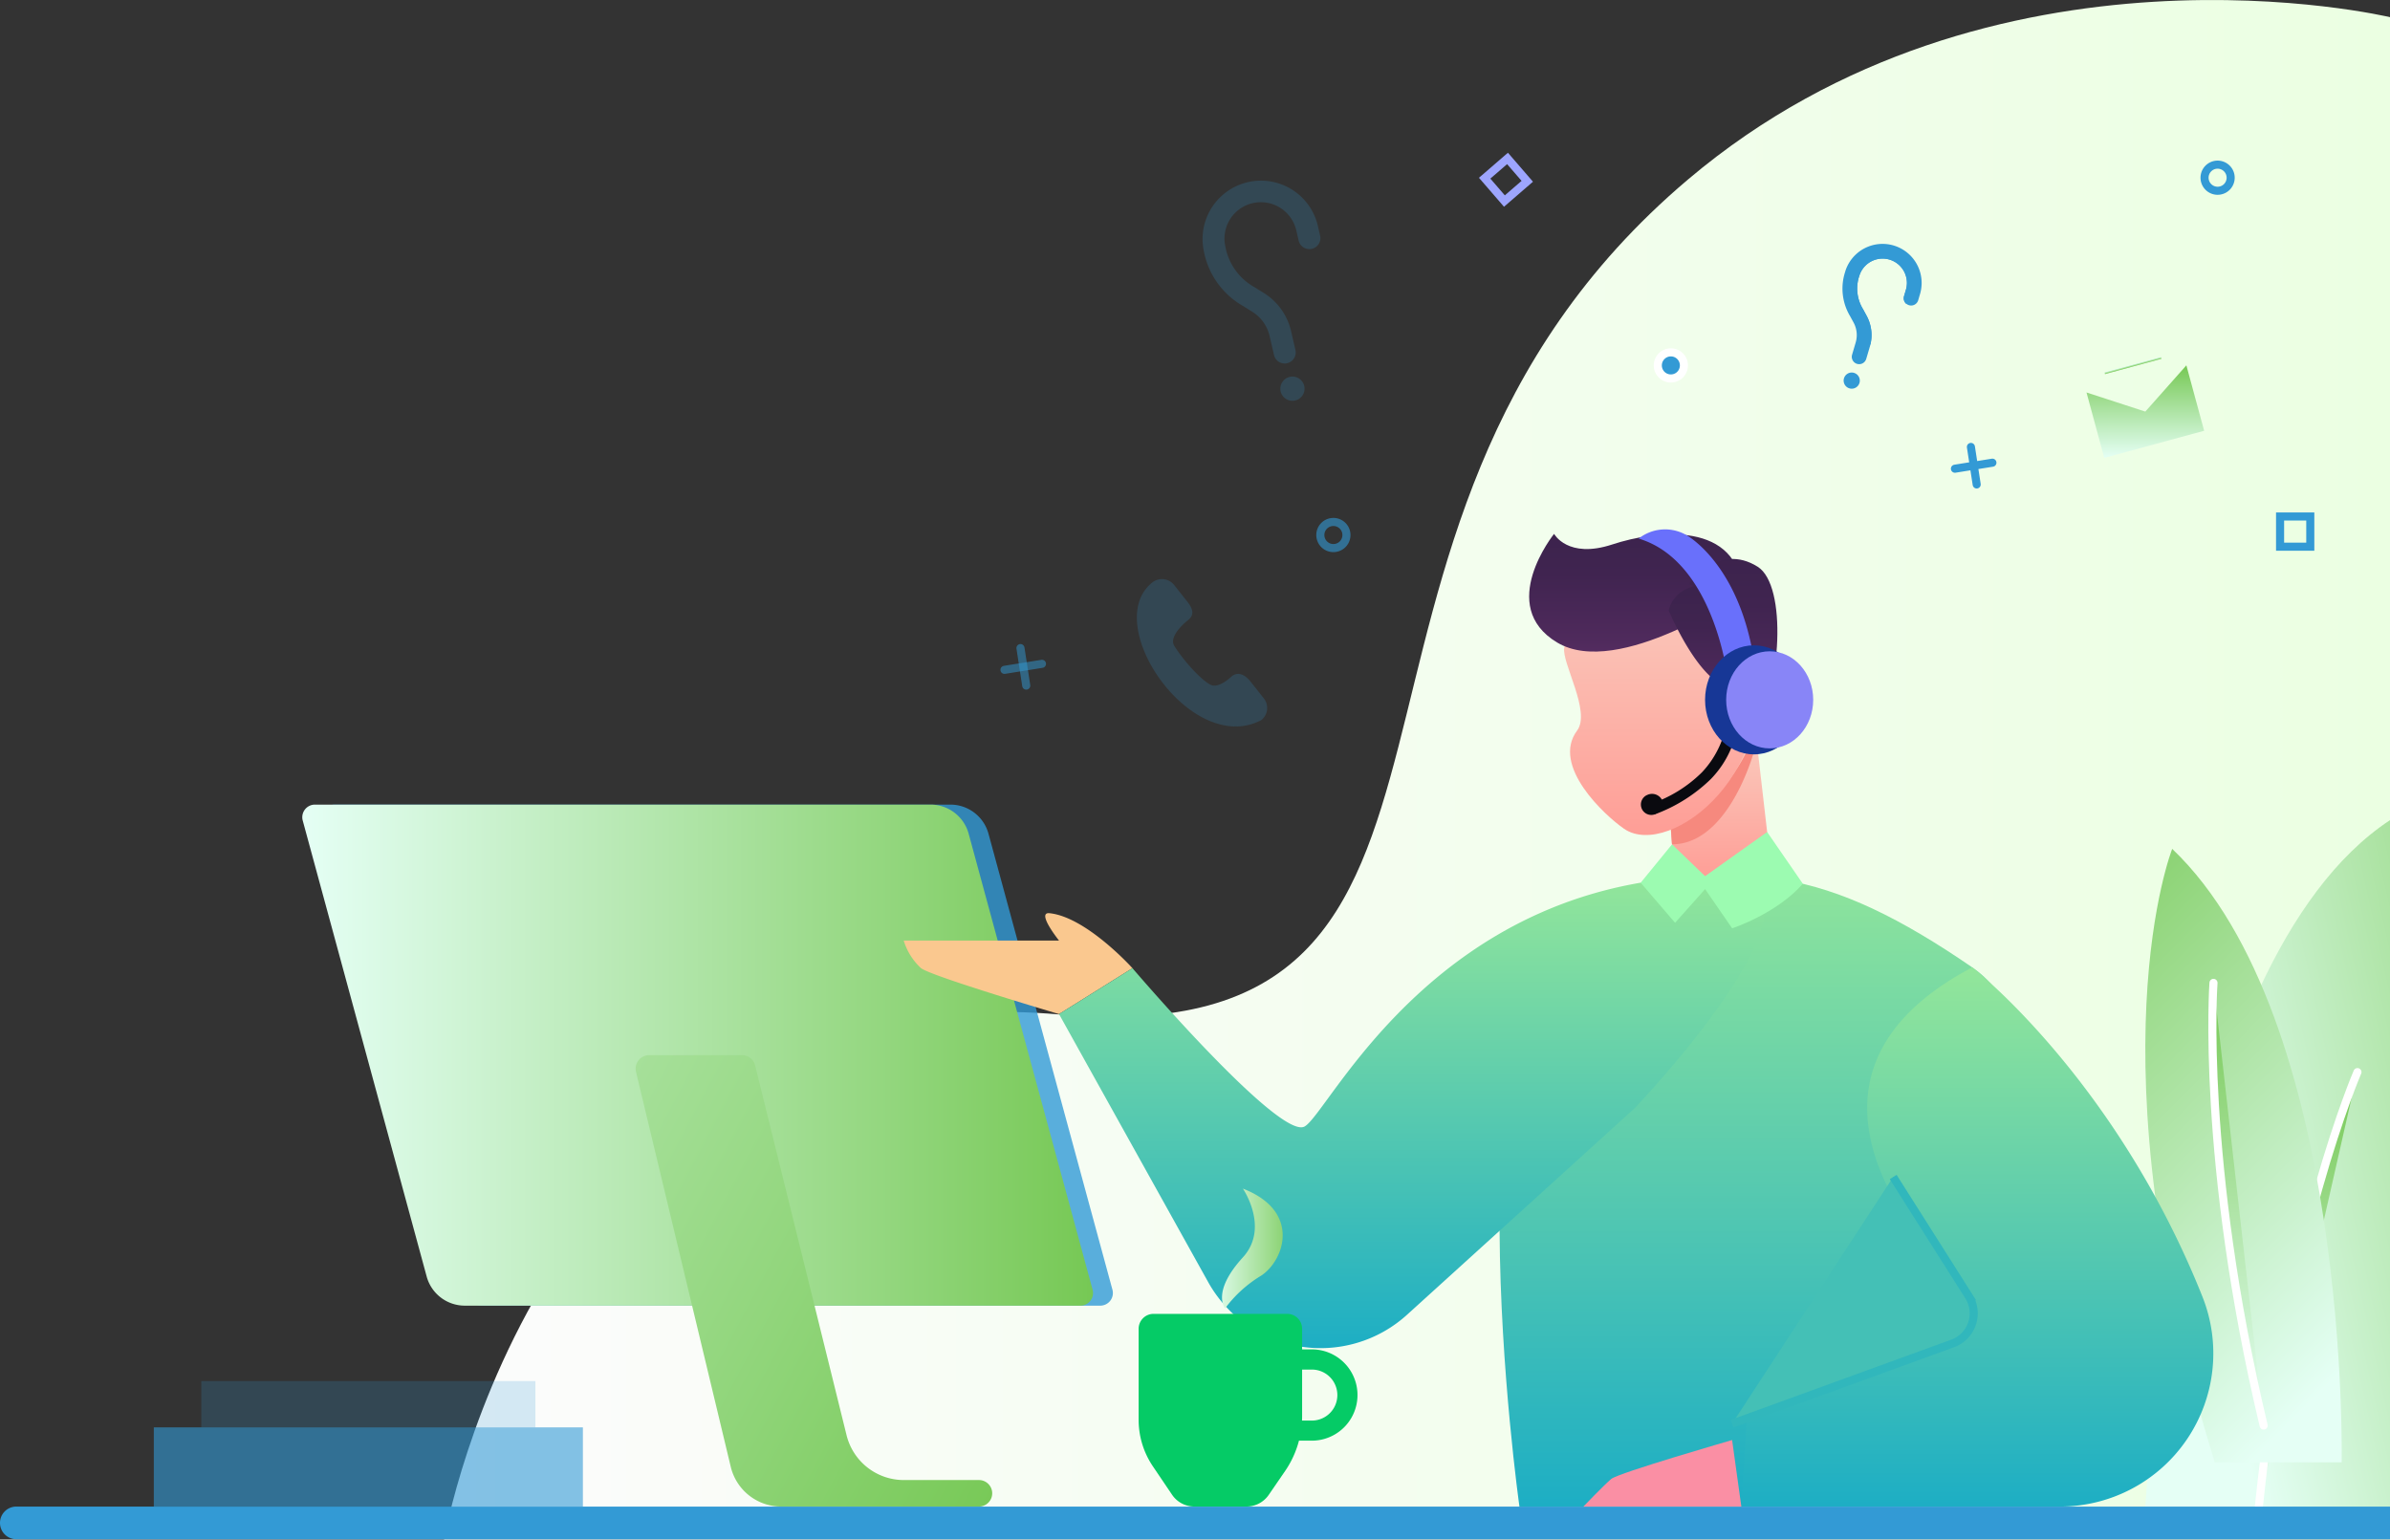 <svg xmlns="http://www.w3.org/2000/svg" xmlns:xlink="http://www.w3.org/1999/xlink" width="295.835" height="190.582" viewBox="0 0 295.835 190.582"><rect x="0" y="0" width="295.835" height="190.582" fill="#333333" stroke="none"/><defs><linearGradient id="a" x1="1" y1="0.5" x2="0" y2="0.5" gradientUnits="objectBoundingBox"><stop offset="0" stop-color="#ebffe2"/><stop offset="1" stop-color="#fcfcfc"/></linearGradient><linearGradient id="b" x1="1.921" y1="-0.124" x2="0.369" y2="0.848" gradientUnits="objectBoundingBox"><stop offset="0" stop-color="#76c854"/><stop offset="1" stop-color="#e5fff5"/></linearGradient><linearGradient id="c" x1="0.5" y1="0" x2="0.5" y2="1" xlink:href="#b"/><linearGradient id="d" x1="1" y1="0.5" x2="0" y2="0.5" xlink:href="#b"/><linearGradient id="e" x1="1.078" y1="1.002" x2="-1.694" y2="-0.867" xlink:href="#b"/><linearGradient id="k" x1="0.138" y1="-0.212" x2="0.652" y2="0.986" xlink:href="#b"/><linearGradient id="m" x1="0.5" x2="0.5" y2="1" gradientUnits="objectBoundingBox"><stop offset="0" stop-color="#f9d0c2"/><stop offset="1" stop-color="#ff9992"/></linearGradient><linearGradient id="o" x1="0.5" x2="0.5" y2="1" gradientUnits="objectBoundingBox"><stop offset="0" stop-color="#3b234c"/><stop offset="0.337" stop-color="#402450"/><stop offset="0.75" stop-color="#4f2a5c"/><stop offset="1" stop-color="#5c2f67"/></linearGradient><linearGradient id="r" x1="0.5" x2="0.5" y2="1" gradientUnits="objectBoundingBox"><stop offset="0" stop-color="#93e69a"/><stop offset="1" stop-color="#1daec4"/></linearGradient></defs><g transform="translate(-312.772 -102.361)"><g transform="translate(227 66.783)"><path d="M301.658,115.1s-49.225-11.77-86.894,20.09c-52.09,44.058-17.515,108.61-77.854,103.361C73.095,233,60.787,303.555,60.787,303.555H301.658Z" transform="translate(79.95 -77.395)" fill="url(#a)"/><g transform="translate(351.32 137.101)"><path d="M60.787,363.8c.065,0,3.268-67.141,30.288-84.976V363.8Z" transform="translate(-60.787 -278.824)" fill="url(#b)" style="mix-blend-mode:multiply;isolation:isolate"/><path d="M79.571,329.78s-8.775,20.244-12.2,53.784" transform="translate(-53.314 -298.588)" stroke="#fff" stroke-linecap="round" stroke-miterlimit="10" stroke-width="1" fill="url(#c)"/></g><path d="M303.236,247.533h0a1.916,1.916,0,0,0,.315-2.691l-1.636-2.068c-.656-.83-1.521-1.311-2.351-.654,0,0-1.543,1.524-2.566,1.054-1.164-.536-3.415-3.031-4.531-4.834-.785-1.269,1.719-3.2,1.719-3.2.829-.656.55-1.44-.106-2.27l-1.636-2.068a1.916,1.916,0,0,0-2.691-.314h0C283.271,235.626,294.592,252.084,303.236,247.533Z" transform="translate(-61.341 -122.813)" fill="#339ad5" opacity="0.2"/><rect width="53.112" height="9.805" transform="translate(104.81 212.272)" fill="#339ad5" opacity="0.6"/><rect width="41.357" height="5.733" transform="translate(110.687 206.54)" fill="#339ad5" opacity="0.2"/><g transform="translate(123.192 135.181)"><path d="M339.145,337.709h76.2a1.563,1.563,0,0,0,1.508-1.973l-15.34-56.442a4.892,4.892,0,0,0-4.72-3.609h-76.2a1.563,1.563,0,0,0-1.508,1.974l15.34,56.441A4.891,4.891,0,0,0,339.145,337.709Z" transform="translate(-316.575 -275.686)" fill="#339ad5" opacity="0.8"/><path d="M343.155,337.709h76.2a1.563,1.563,0,0,0,1.508-1.973l-15.34-56.442a4.892,4.892,0,0,0-4.72-3.609H324.6a1.563,1.563,0,0,0-1.508,1.974l15.34,56.441A4.891,4.891,0,0,0,343.155,337.709Z" transform="translate(-323.04 -275.686)" fill="url(#d)"/><path d="M358.224,327.625,369.541,373.4a7.3,7.3,0,0,0,7.086,5.548h9.3a1.641,1.641,0,0,1,1.641,1.641h0a1.641,1.641,0,0,1-1.641,1.641H361.446a6.418,6.418,0,0,1-6.241-4.921L343.479,328.42a1.681,1.681,0,0,1,1.634-2.072h11.479A1.681,1.681,0,0,1,358.224,327.625Z" transform="translate(-302.172 -295.336)" fill="url(#e)"/></g><path d="M62.807,421.682H356.622v-4.04H62.807a2.02,2.02,0,0,0-2.02,2.02h0A2.02,2.02,0,0,0,62.807,421.682Z" transform="translate(24.985 -195.565)" fill="#339ad5"/><path d="M94.493,241.917a10.186,10.186,0,0,1,2.991,18.308l.027,4.59-3.206-3.169a10.2,10.2,0,1,1,.188-19.729Zm.556,11.65a.911.911,0,1,0-.638-1.113A.911.911,0,0,0,95.05,253.566Zm-3.465-.941a.911.911,0,1,0-.638-1.113A.908.908,0,0,0,91.585,252.625Zm-3.464-.941a.911.911,0,1,0-.638-1.113A.907.907,0,0,0,88.121,251.684Z" transform="translate(266.833 -127.268)" fill="url(#c)"/><g transform="translate(234.598 57.828)" opacity="0.2"><path d="M287.582,172.034a1.366,1.366,0,0,0,1.023-1.637l-.535-2.319a7.556,7.556,0,0,0-3.378-4.739l-1.121-.7a7.261,7.261,0,0,1-3.643-5.076h0a4.5,4.5,0,0,1,8.769-2.023l.3,1.293a1.365,1.365,0,1,0,2.66-.613l-.3-1.293a7.229,7.229,0,0,0-14.1,3.184h0a9.952,9.952,0,0,0,4.871,6.844l1.121.7a4.841,4.841,0,0,1,2.165,3.037l.535,2.319A1.365,1.365,0,0,0,287.582,172.034Z" transform="translate(-277.082 -149.321)" fill="#339ad5"/><path d="M280.318,190.968a1.5,1.5,0,1,0,1.123-1.8A1.5,1.5,0,0,0,280.318,190.968Z" transform="translate(-270.626 -164.763)" fill="#339ad5"/></g><g transform="translate(313.835 65.716)"><path d="M157.265,166.472l-.01.035a5.775,5.775,0,0,0,.531,4.848l.423.777a4.171,4.171,0,0,1,.335,3.172l-.45,1.528,1.41-1.587a5.019,5.019,0,0,0-.5-3.548l-.422-.777a4.866,4.866,0,0,1-.455-4.155,3.01,3.01,0,0,1,5.774,1.7l-.25.85a.9.9,0,0,0,.27.941l.606-.683.25-.849a3.923,3.923,0,0,0-7.515-2.253Z" transform="translate(-156.035 -162.782)" fill="#339ad5"/><g transform="translate(0)"><path d="M155.818,165.63l-.031.105a6.642,6.642,0,0,0,.621,5.479l.423.777a3.24,3.24,0,0,1,.263,2.48L156.644,176a.913.913,0,0,0,1.751.516l.451-1.528c.031-.105.058-.211.084-.318a5.019,5.019,0,0,0-.5-3.548l-.422-.777a4.866,4.866,0,0,1-.455-4.155,3.01,3.01,0,0,1,5.774,1.7l-.25.85a.913.913,0,0,0,1.751.516l.25-.849a4.836,4.836,0,0,0-9.263-2.778Z" transform="translate(-155.461 -162.207)" fill="#339ad5"/><path d="M168.033,189.027a1,1,0,1,0,1.244-.678A1,1,0,0,0,168.033,189.027Z" transform="translate(-167.848 -172.33)" fill="#339ad5"/></g></g><g transform="translate(344.038 78.128)"><path d="M100.571,198.316l12.363-3.358-2.2-8.1-5.082,5.727-7.281-2.369Z" transform="translate(-98.371 -184.182)" fill="url(#c)"/><path d="M109.149,183.733l4.6-1.249.845,3.109-3.778,4.269-5.419-1.771-.845-3.109Z" transform="translate(-103.812 -182.484)" fill="url(#c)"/><rect width="7.247" height="0.263" transform="translate(9.283 1.862) rotate(164.803)" fill="url(#c)"/><rect width="7.247" height="0.263" transform="translate(9.634 3.154) rotate(164.803)" fill="url(#c)"/></g><path d="M93,147.886a1.616,1.616,0,1,0,1.616-1.616A1.616,1.616,0,0,0,93,147.886Z" transform="translate(265.652 -90.31)" fill="none" stroke="#339ad5" stroke-linecap="round" stroke-miterlimit="10" stroke-width="1"/><path d="M203.563,185.845a1.616,1.616,0,1,0,1.616-1.615A1.616,1.616,0,0,0,203.563,185.845Z" transform="translate(87.413 -105.033)" fill="#339ad5" stroke="#fff" stroke-linecap="round" stroke-miterlimit="10" stroke-width="1"/><path d="M271.8,220.143a1.616,1.616,0,1,0,1.616-1.615A1.616,1.616,0,0,0,271.8,220.143Z" transform="translate(-22.597 -118.336)" fill="none" stroke="#339ad5" stroke-linecap="round" stroke-miterlimit="10" stroke-width="1" opacity="0.6"/><g transform="translate(351.32 140.659)"><path d="M252.093,369.525s1.069-54.926-20.977-75.939c0,0-10.269,25.9,5.273,75.939Z" transform="translate(-227.789 -293.586)" fill="url(#k)" style="mix-blend-mode:multiply;isolation:isolate"/><path d="M243.716,320.685s-1.612,22.005,6.209,54.8" transform="translate(-235.278 -304.097)" stroke="#fff" stroke-linecap="round" stroke-miterlimit="10" stroke-width="1" fill="url(#c)"/></g><g transform="translate(197.633 90.904)"><path d="M185.321,266.733l.423,5.521.143,1.809.444,5.821,12.2.218-1.385-12.059-.717-6.217-.348-3Z" transform="translate(-90.785 -224.869)" fill="url(#m)"/><path d="M188.458,274.826l.136,1.925c6.766,0,9.862-10.5,10.108-11.344l-.171-1.678A21.493,21.493,0,0,1,188.458,274.826Z" transform="translate(-93.499 -227.558)" fill="#f6897e"/><path d="M343.39,304.449s-5.694-6.329-10.264-6.806c-1.686-.176,1.175,3.389,1.175,3.389H315.074a7.714,7.714,0,0,0,2.145,3.417c1.429,1.058,17.081,5.681,17.081,5.681Z" transform="translate(-315.074 -239.924)" fill="#fac88f"/><path d="M193.724,234.03c-1.658,1.264-4.421,2.7-4.816,4.75-.353,1.829,3.342,7.914,1.593,10.262-3.251,4.365,3.438,10.521,5.812,12.158,5.7,3.932,20.343-7.648,15.388-22.656C207.936,227.141,198.536,230.359,193.724,234.03Z" transform="translate(-107.146 -213.932)" fill="url(#m)"/><path d="M218.126,228.278s-15.359,10.635-22.936,6.109-.385-13.453-.385-13.453,1.682,3.131,7.2,1.314S217.725,219.292,218.126,228.278Z" transform="translate(-114.301 -210.174)" fill="url(#o)"/><path d="M184.665,229.13s3.622-5.21,8.481-2.157c3.7,2.324,2.9,15.233-.44,20.145C192.707,247.118,192.623,231.952,184.665,229.13Z" transform="translate(-87.442 -212.144)" fill="url(#o)"/><path d="M189.47,234.407s3.034,7.321,6.506,9.151c0,0-.311,3.964,3.265,3.976,0,0-1.083-1.246.075-4.021a9.176,9.176,0,0,0,.567-1.883c.7-3.793-2.61-10.816-6.315-10.41S189.47,234.407,189.47,234.407Z" transform="translate(-94.774 -214.156)" fill="url(#o)"/><path d="M183.924,256.788s2.617.291,3.679-1.857c1.9-3.834-2.263-6.14-3.568-4.1Z" transform="translate(-79.493 -221.475)" fill="#fa8fa4"/><path d="M191.263,368.193s17.109-54.612-.557-66.748-29.336-14.439-47.412-7.158-8.638,73.906-8.638,73.906Z" transform="translate(-58.44 -237.021)" fill="url(#r)"/><path d="M258.48,318.874l-28.186,25.577a15.922,15.922,0,0,1-24.612-4.049l-18.461-33.175,9.09-5.681s18.18,21.3,21.3,19.6,16.512-31.072,51.522-30.994C285.925,290.189,258.48,318.874,258.48,318.874Z" transform="translate(-167.996 -237.021)" fill="url(#r)"/><path d="M125.08,308.6s17.721,13.793,28.474,40.725a18.962,18.962,0,0,1-17.581,26.023H96.5l.749-12.246,27.557-14.06S95.98,323.947,125.08,308.6Z" transform="translate(7.186 -244.177)" fill="url(#r)"/><path d="M199.9,238.434s-1.639-14.479-11.021-17.278a5.274,5.274,0,0,1,5.891-.443s7.416,3.994,8.692,18.007Z" transform="translate(-97.905 -209.811)" fill="#6970fb"/><g transform="translate(91.218 33.164)"><path d="M193.359,269.7a19.6,19.6,0,0,0,6.537-4.215,12.184,12.184,0,0,0,3.443-7.9l-1.364-.059a11.8,11.8,0,0,1-3.175,7.12,16.52,16.52,0,0,1-6.3,3.9l.368,1.314C192.9,269.857,193.074,269.806,193.359,269.7Z" transform="translate(-191.21 -257.533)" fill="#0a0a0f"/><path d="M210.537,274.278a1.535,1.535,0,0,1-.922,1.792,1.29,1.29,0,0,1-.87-2.428A1.39,1.39,0,0,1,210.537,274.278Z" transform="translate(-207.89 -263.743)" fill="#0a0a0f"/></g><ellipse cx="6.05" cy="6.75" rx="6.05" ry="6.75" transform="translate(99.193 24.557)" fill="#173796"/><ellipse cx="5.387" cy="6.01" rx="5.387" ry="6.01" transform="translate(101.805 25.297)" fill="#8885f7"/><path d="M199.6,287.634l-4.421-6.41-7.679,5.465-4.092-3.937-3.883,4.751,4.259,4.96,3.717-4.171,3.347,4.856S196.3,291.377,199.6,287.634Z" transform="translate(-88.303 -233.558)" fill="#9cfbb1"/><path d="M164.9,350.989l9.352,14.757a3.968,3.968,0,0,1-1.995,5.852l-27.295,9.93" transform="translate(-42.422 -260.617)" fill="#44c0b6" stroke="#31b7bc" stroke-miterlimit="10" stroke-width="1"/><path d="M211.509,412.424l-1.142-8.236S196.312,408.245,195.41,409s-3.456,3.427-3.456,3.427Z" transform="translate(-107.827 -281.251)" fill="#fa8fa4"/><line x2="0.715" y2="4.645" transform="translate(132.099)" fill="none" stroke="#339ad5" stroke-linecap="round" stroke-miterlimit="10" stroke-width="1"/></g><line y1="0.744" x2="4.641" transform="translate(327.753 92.855)" fill="none" stroke="#339ad5" stroke-linecap="round" stroke-miterlimit="10" stroke-width="1"/><line x2="0.715" y2="4.645" transform="translate(212.085 115.803)" fill="none" stroke="#339ad5" stroke-linecap="round" stroke-miterlimit="10" stroke-width="1" opacity="0.5"/><line y1="0.744" x2="4.641" transform="translate(210.106 117.753)" fill="none" stroke="#339ad5" stroke-linecap="round" stroke-miterlimit="10" stroke-width="1" opacity="0.5"/><rect width="3.739" height="3.739" transform="translate(368.001 99.514)" fill="none" stroke="#339ad5" stroke-linecap="round" stroke-miterlimit="10" stroke-width="1"/><rect width="3.739" height="3.739" transform="matrix(-0.757, 0.654, -0.654, -0.757, 274.819, 58.021)" fill="none" stroke="#9da5fe" stroke-linecap="round" stroke-miterlimit="10" stroke-width="1"/><path d="M282.618,378.669h16.541a1.848,1.848,0,0,1,1.848,1.847v10.818a12.012,12.012,0,0,1-2.112,6.8l-2.022,2.945a3.328,3.328,0,0,1-2.742,1.443h-6.466a3.326,3.326,0,0,1-2.757-1.465l-2.377-3.52a10.285,10.285,0,0,1-1.76-5.752V380.516A1.848,1.848,0,0,1,282.618,378.669Z" transform="translate(-54.059 -180.449)" fill="#05cb66"/><path d="M269.575,397.154h9.215a5.648,5.648,0,0,0,0-11.3h-9.215Zm9.215-8.8a3.157,3.157,0,0,1,0,6.314h-6.724v-6.314Z" transform="translate(-30.637 -183.237)" fill="#05cb66"/><path d="M297.874,356.46a6.705,6.705,0,0,0,2.109-6.957c-1.295-4.245-4.064-7.046-2.109-10.054,0,0-4.915.726-3.139,5.7S299.383,353.237,297.874,356.46Z" transform="translate(-61.64 -165.237)" fill="url(#d)"/><path d="M287.283,353.343s3.332,4.854,0,8.506c-3.948,4.325-2.2,6.311-2.2,6.311a15.638,15.638,0,0,1,4.474-4.052C292.4,362.246,294.54,356.15,287.283,353.343Z" transform="translate(-47.664 -170.626)" fill="url(#d)"/></g></g></svg>